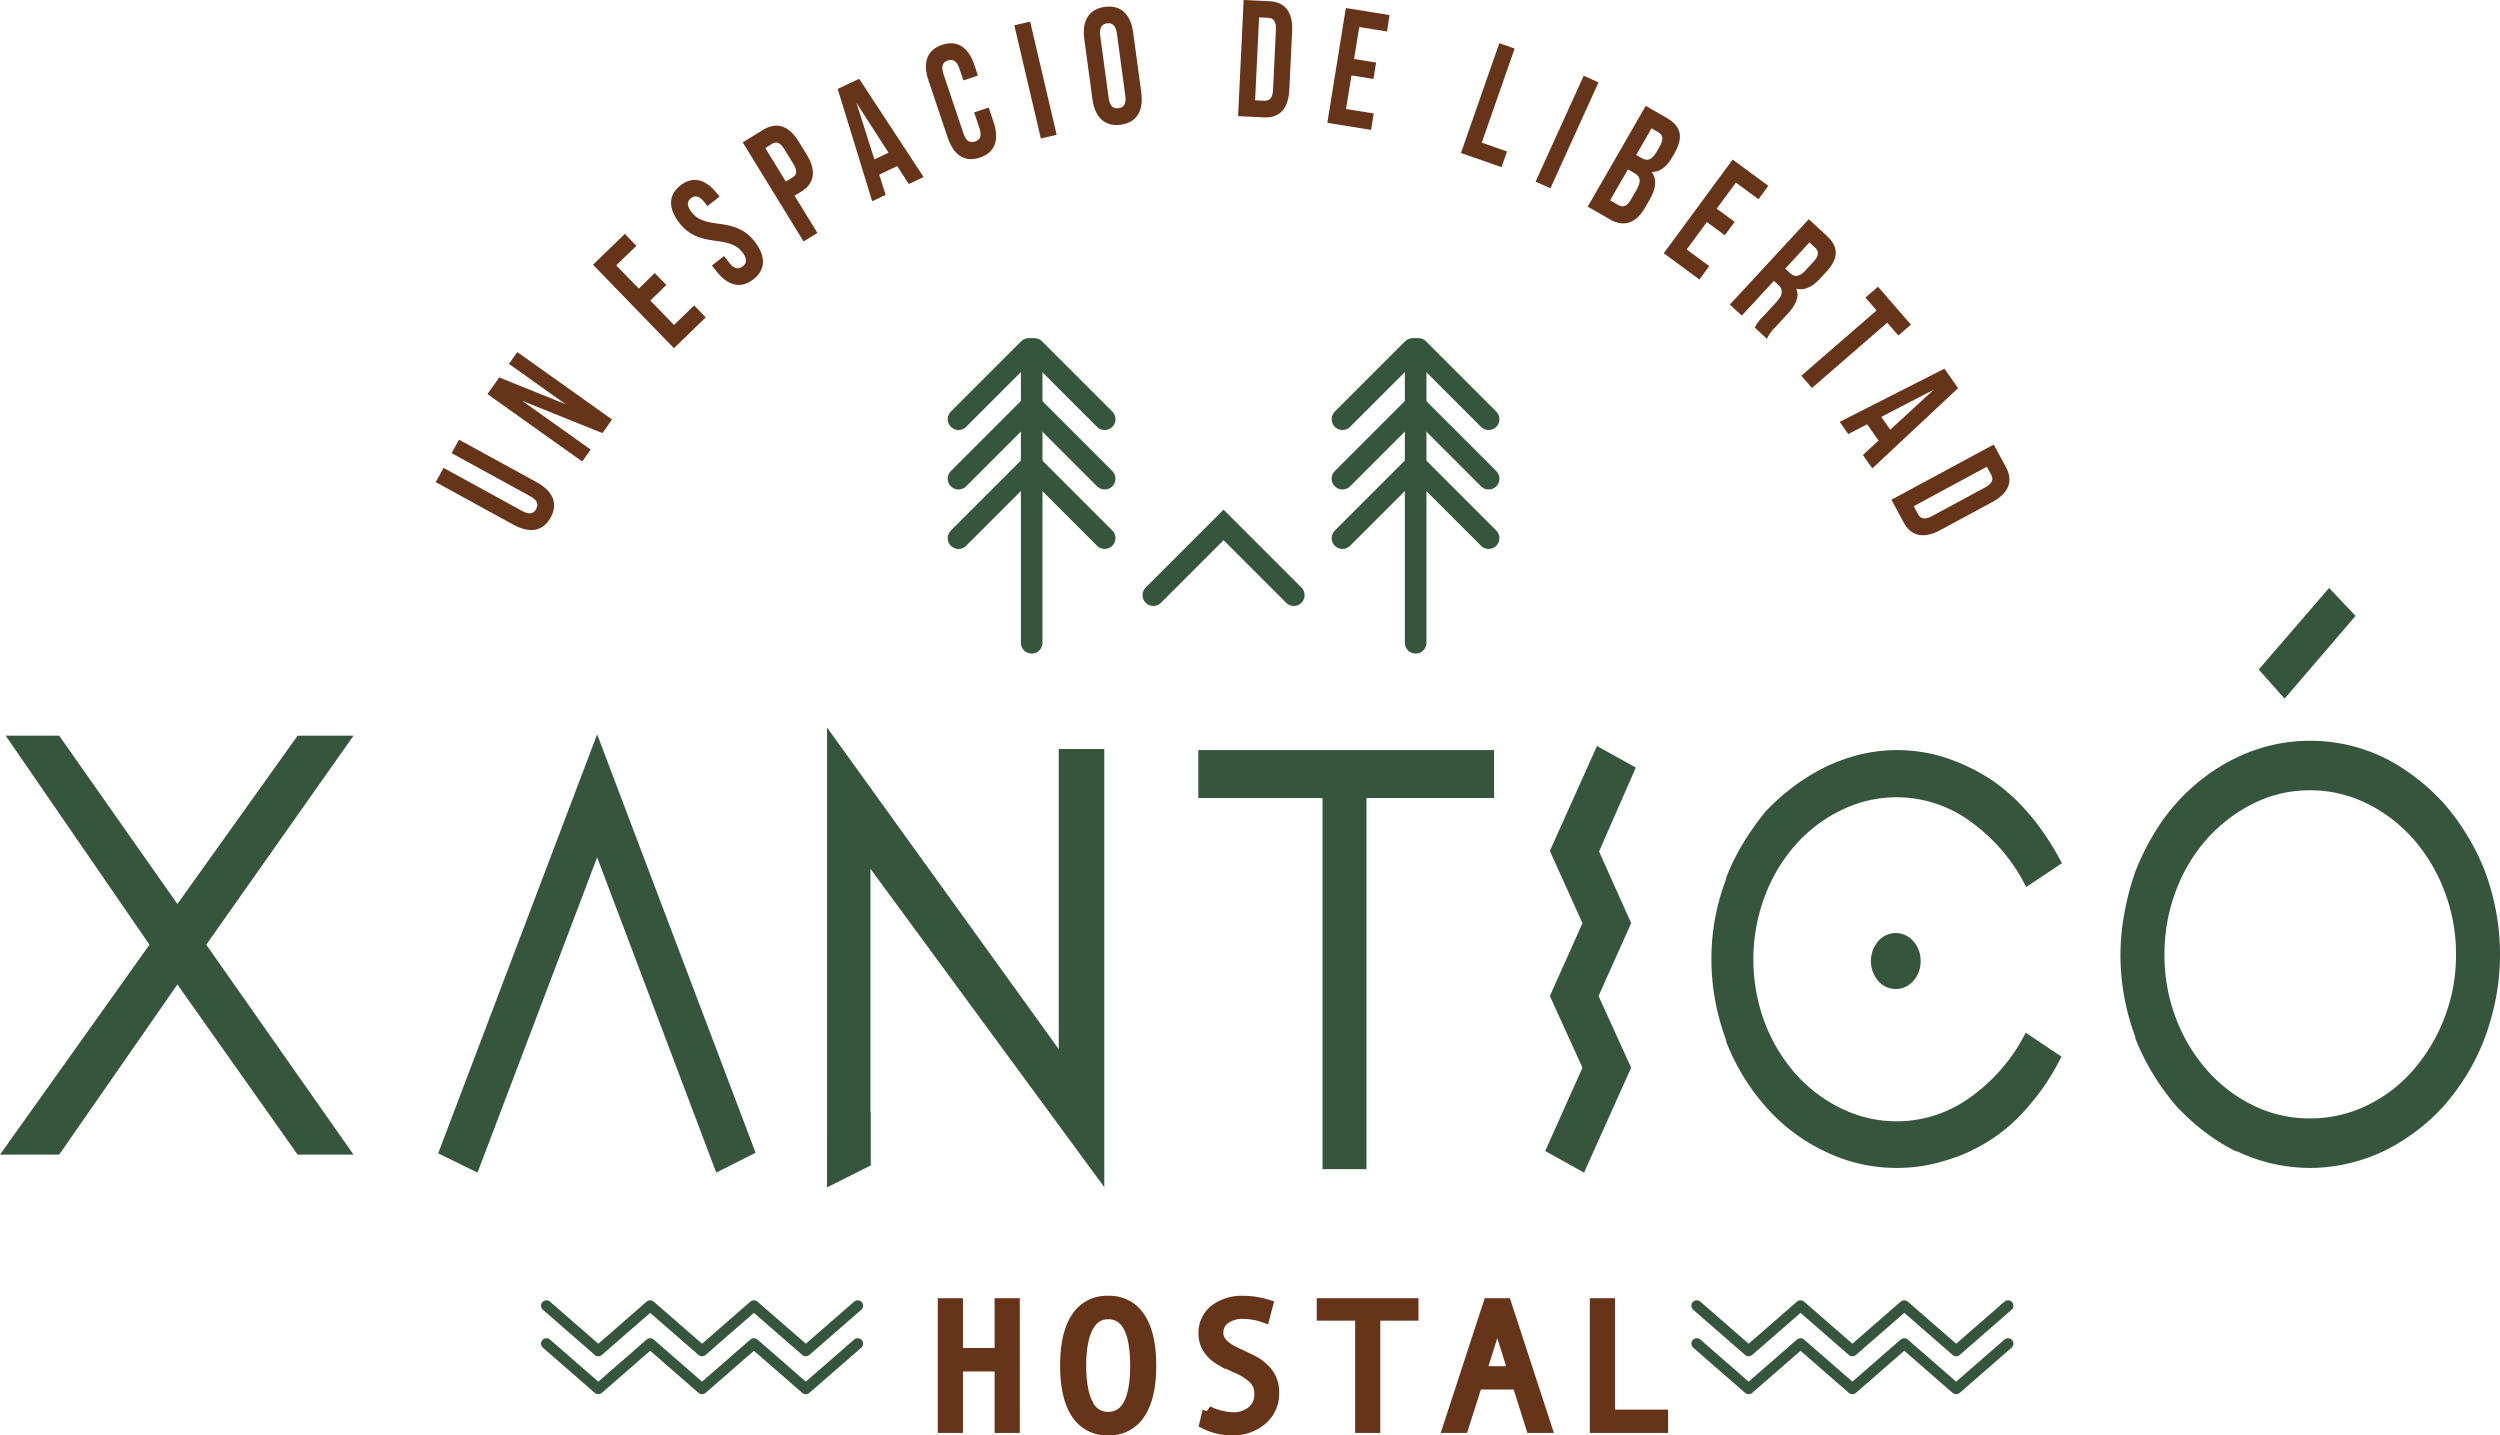 <svg xmlns="http://www.w3.org/2000/svg" width="694.594" height="398.789" viewBox="0 0 694.594 398.789">
    <g id="Grupo_145" data-name="Grupo 145" transform="translate(1146.138 -538)">
        <g id="Grupo_78" data-name="Grupo 78" transform="translate(-3372 -911)">
            <path id="Trazado_39" data-name="Trazado 39" d="M-80.112,0h-4V-17.09H-95.908V0h-4V-34.448h4v13.843h11.792V-34.448h4Zm26.044-35.107a9.94,9.94,0,0,1,8.826,4.578q3.04,4.578,3.04,13.318,0,8.691-3.027,13.281A9.925,9.925,0,0,1-54.068.659a9.917,9.917,0,0,1-8.8-4.578q-3.04-4.578-3.04-13.293t3.027-13.306A9.9,9.9,0,0,1-54.068-35.107Zm0,32.251q7.617,0,7.617-14.355,0-14.38-7.617-14.38-3.711,0-5.652,3.723t-1.941,10.657q0,7.007,1.929,10.681A6.108,6.108,0,0,0-54.068-2.856Zm43.4-27.783a18.079,18.079,0,0,0-5.835-1.05,8.451,8.451,0,0,0-5.09,1.428A4.725,4.725,0,0,0-23.557-26.2q0,3.125,5.151,5.493,3.809,1.758,5.042,2.441a12.639,12.639,0,0,1,2.5,1.88,9.311,9.311,0,0,1,2.039,2.82,8.422,8.422,0,0,1,.769,3.65,9.519,9.519,0,0,1-3.381,7.8A12.189,12.189,0,0,1-19.406.659,16.505,16.505,0,0,1-27.194-1.1l.83-3.442A17.068,17.068,0,0,0-19.5-2.759a8.127,8.127,0,0,0,5.481-1.77A6.078,6.078,0,0,0-11.96-9.4,5.853,5.853,0,0,0-13.3-13.293a14.471,14.471,0,0,0-4.956-3.259q-3.711-1.709-4.8-2.332a10.062,10.062,0,0,1-2.161-1.721,8.029,8.029,0,0,1-1.66-2.466,7.482,7.482,0,0,1-.586-2.979,7.966,7.966,0,0,1,3.076-6.665A12.307,12.307,0,0,1-16.6-35.107a23.014,23.014,0,0,1,6.836,1.05ZM30.661-31.2H20.041V0H16.062V-31.2H5.393v-3.247H30.661ZM67.716,0h-4.2L59.708-12.061H48.4L44.547,0H40.4L51.651-34.448h4.81ZM58.561-15.552,54.044-29.81,49.552-15.552ZM100.01,0H81.26V-34.448h4V-3.491H100.01Z" transform="translate(2587.812 1845.63)" fill="#663419" stroke="#663419" stroke-width="3"/>
            <path id="Trazado_20" data-name="Trazado 20" d="M1067.064,656.879l14.412,12.557,14.408-12.557,14.413,12.557,14.409-12.557,14.419,12.557,14.419-12.557" transform="translate(1630.228 1165.426)" fill="none" stroke="#36553d" stroke-linecap="round" stroke-linejoin="round" stroke-width="3"/>
            <path id="Trazado_21" data-name="Trazado 21" d="M1067.064,646.341l14.412,12.557,14.408-12.557L1110.3,658.9l14.409-12.557,14.419,12.557,14.419-12.557" transform="translate(1630.228 1165.426)" fill="none" stroke="#36553d" stroke-linecap="round" stroke-linejoin="round" stroke-width="3"/>
            <path id="Trazado_22" data-name="Trazado 22" d="M766.456,656.879l14.412,12.557,14.408-12.557,14.413,12.557L824.1,656.879l14.419,12.557,14.419-12.557" transform="translate(1611.228 1165.426)" fill="none" stroke="#36553d" stroke-linecap="round" stroke-linejoin="round" stroke-width="3"/>
            <path id="Trazado_23" data-name="Trazado 23" d="M766.456,646.341,780.869,658.9l14.408-12.557L809.69,658.9,824.1,646.341,838.518,658.9l14.419-12.557" transform="translate(1611.228 1165.426)" fill="none" stroke="#36553d" stroke-linecap="round" stroke-linejoin="round" stroke-width="3"/>
            <path id="Trazado_26" data-name="Trazado 26" d="M804.632,609.362l-33.088-87.594-33.231,87.594-10.934-5.343L771.544,487.6l44.022,116.253Z" transform="translate(1620.228 1165.426)" fill="#36553d"/>
            <path id="Trazado_29" data-name="Trazado 29" d="M1034.95,603.371l10.358-23.153-9.063-19.915,9.063-20.239-9.063-20.078,13.091-29.144,10.79,5.991-10.214,23.316,8.919,19.915-9.063,20.239,9.063,19.915-13.091,29.144Z" transform="translate(1620.228 1165.426)" fill="#36553d"/>
            <path id="Trazado_30" data-name="Trazado 30" d="M1132.775,608.067a45.222,45.222,0,0,1-20-4.534,50.685,50.685,0,0,1-16.544-12.467,59.945,59.945,0,0,1-11.078-18.3h.145a64.27,64.27,0,0,1-4.172-22.668A62.119,62.119,0,0,1,1085.3,527.6h-.145a62.171,62.171,0,0,1,4.82-9.795,76.882,76.882,0,0,1,6.258-8.824,59.075,59.075,0,0,1,16.544-12.306,50.243,50.243,0,0,1,9.711-3.481,43.833,43.833,0,0,1,23.665.891,53.972,53.972,0,0,1,12.515,5.99q11.653,7.773,19.853,23.316l-9.927,6.638a49.4,49.4,0,0,0-15.608-18.3,34.733,34.733,0,0,0-35.749-3.076,40.565,40.565,0,0,0-12.732,9.633,46.213,46.213,0,0,0-8.56,14.33,50.112,50.112,0,0,0,0,35.054,46.42,46.42,0,0,0,8.56,14.248,40.523,40.523,0,0,0,12.732,9.634,34.809,34.809,0,0,0,35.677-3,49.245,49.245,0,0,0,15.537-18.053l9.926,6.639a63.8,63.8,0,0,1-8.991,13.6,47.226,47.226,0,0,1-23.306,15.3A44.759,44.759,0,0,1,1132.775,608.067Zm6.474-57.479a7.994,7.994,0,0,1-2.014,5.505,6.411,6.411,0,0,1-9.783,0,8.53,8.53,0,0,1,0-11.01,6.411,6.411,0,0,1,9.783,0A8,8,0,0,1,1139.249,550.588Z" transform="translate(1620.228 1165.426)" fill="#36553d"/>
            <path id="Trazado_31" data-name="Trazado 31" d="M1247.431,608.067a47.242,47.242,0,0,1-20.428-4.7v.162a53.217,53.217,0,0,1-8.847-5.505,62.106,62.106,0,0,1-7.985-7.286,66.867,66.867,0,0,1-6.473-8.986,64.3,64.3,0,0,1-4.892-9.958h.144a65.163,65.163,0,0,1-4.172-22.991,64.181,64.181,0,0,1,1.151-11.82,72.894,72.894,0,0,1,3.021-11.334,67.836,67.836,0,0,1,4.892-10.038,56.282,56.282,0,0,1,6.329-8.743A53.918,53.918,0,0,1,1227,494.081a47.093,47.093,0,0,1,41,0,52.776,52.776,0,0,1,8.991,5.667,56.824,56.824,0,0,1,7.7,7.124,60.9,60.9,0,0,1,6.33,8.662,63.607,63.607,0,0,1,5.035,10.119,70.747,70.747,0,0,1,3.093,11.253,64.43,64.43,0,0,1,1.079,11.9,63.513,63.513,0,0,1-1.079,11.739,70.561,70.561,0,0,1-3.093,11.252,61.4,61.4,0,0,1-11.365,18.944,52.448,52.448,0,0,1-7.768,7.124,56.084,56.084,0,0,1-8.92,5.5,48.347,48.347,0,0,1-10,3.481A46.78,46.78,0,0,1,1247.431,608.067Zm0-104.919a34.782,34.782,0,0,0-15.681,3.643,42.778,42.778,0,0,0-12.875,9.8,45.584,45.584,0,0,0-8.7,14.491,49.545,49.545,0,0,0-3.164,17.729,48.879,48.879,0,0,0,3.164,17.648,46.735,46.735,0,0,0,8.7,14.491,41.047,41.047,0,0,0,12.875,9.8,35.42,35.42,0,0,0,15.681,3.562,35.888,35.888,0,0,0,15.753-3.562,40.03,40.03,0,0,0,12.875-9.8,48.689,48.689,0,0,0,8.7-14.491A47.912,47.912,0,0,0,1288,548.807a48.563,48.563,0,0,0-3.237-17.729,47.439,47.439,0,0,0-8.7-14.491,41.671,41.671,0,0,0-12.875-9.8A35.24,35.24,0,0,0,1247.431,503.148Zm-7.049-25.459-7.193-8.1,19.565-22.667,7.337,7.771Z" transform="translate(1620.228 1165.426)" fill="#36553d"/>
            <path id="Trazado_35" data-name="Trazado 35" d="M835.419,599.539l12.084-7.011v14.838l-12.084,6.043Z" transform="translate(1620.228 1165.426)" fill="#36553d"/>
            <path id="Trazado_36" data-name="Trazado 36" d="M2210.445,1288.4H2225.3l32.848,46.766,33.407-46.766h15.527l-40.918,58.073,40.918,58.323h-15.527l-33.407-47.274L2225.3,1404.8h-16.438l41.532-58.323Z" transform="translate(17 365)" fill="#36553d"/>
            <path id="Trazado_37" data-name="Trazado 37" d="M2424.647,1409.836l12.068-6.067v-82.38l64.963,88.448V1288.109h-12.656v83.39l-64.375-89.352v127.689" transform="translate(31 369)" fill="#36553d"/>
            <path id="Trazado_38" data-name="Trazado 38" d="M2527.794,1288.4h82.183v13.321h-35.449V1404.83h-12.217V1301.723h-34.517Z" transform="translate(31 369)" fill="#36553d"/>
        </g>
        <g id="Grupo_143" data-name="Grupo 143" transform="translate(-879.827 634.959)">
            <g id="Grupo_13" data-name="Grupo 13" transform="translate(0)">
                <g id="Grupo_11" data-name="Grupo 11">
                    <line id="Línea_1" data-name="Línea 1" y1="81.627" transform="translate(20.331)" fill="none" stroke="#36553d" stroke-linecap="round" stroke-miterlimit="10" stroke-width="6"/>
                    <line id="Línea_2" data-name="Línea 2" y1="19.51" x2="19.51" fill="none" stroke="#36553d" stroke-linecap="round" stroke-miterlimit="10" stroke-width="6"/>
                    <line id="Línea_3" data-name="Línea 3" y1="19.51" x2="19.51" transform="translate(0 16.522)" fill="none" stroke="#36553d" stroke-linecap="round" stroke-miterlimit="10" stroke-width="6"/>
                    <line id="Línea_4" data-name="Línea 4" y1="19.51" x2="19.51" transform="translate(0 33.044)" fill="none" stroke="#36553d" stroke-linecap="round" stroke-miterlimit="10" stroke-width="6"/>
                    <line id="Línea_5" data-name="Línea 5" x1="19.51" y1="19.51" transform="translate(21.095)" fill="none" stroke="#36553d" stroke-linecap="round" stroke-miterlimit="10" stroke-width="6"/>
                    <line id="Línea_6" data-name="Línea 6" x1="19.51" y1="19.51" transform="translate(21.095 16.522)" fill="none" stroke="#36553d" stroke-linecap="round" stroke-miterlimit="10" stroke-width="6"/>
                    <line id="Línea_7" data-name="Línea 7" x1="19.51" y1="19.51" transform="translate(21.095 33.044)" fill="none" stroke="#36553d" stroke-linecap="round" stroke-miterlimit="10" stroke-width="6"/>
                </g>
                <g id="Grupo_12" data-name="Grupo 12" transform="translate(106.678)">
                    <line id="Línea_8" data-name="Línea 8" y1="81.627" transform="translate(20.331)" fill="none" stroke="#36553d" stroke-linecap="round" stroke-miterlimit="10" stroke-width="6"/>
                    <line id="Línea_9" data-name="Línea 9" y1="19.51" x2="19.51" fill="none" stroke="#36553d" stroke-linecap="round" stroke-miterlimit="10" stroke-width="6"/>
                    <line id="Línea_10" data-name="Línea 10" y1="19.51" x2="19.51" transform="translate(0 16.522)" fill="none" stroke="#36553d" stroke-linecap="round" stroke-miterlimit="10" stroke-width="6"/>
                    <line id="Línea_11" data-name="Línea 11" y1="19.51" x2="19.51" transform="translate(0 33.044)" fill="none" stroke="#36553d" stroke-linecap="round" stroke-miterlimit="10" stroke-width="6"/>
                    <line id="Línea_12" data-name="Línea 12" x1="19.51" y1="19.51" transform="translate(21.095)" fill="none" stroke="#36553d" stroke-linecap="round" stroke-miterlimit="10" stroke-width="6"/>
                    <line id="Línea_13" data-name="Línea 13" x1="19.51" y1="19.51" transform="translate(21.095 16.522)" fill="none" stroke="#36553d" stroke-linecap="round" stroke-miterlimit="10" stroke-width="6"/>
                    <line id="Línea_14" data-name="Línea 14" x1="19.51" y1="19.51" transform="translate(21.095 33.044)" fill="none" stroke="#36553d" stroke-linecap="round" stroke-miterlimit="10" stroke-width="6"/>
                </g>
            </g>
            <path id="Trazado_24" data-name="Trazado 24" d="M984.973,465.611,965.462,446.1l-19.51,19.511" transform="translate(-891.82 -397.218)" fill="none" stroke="#36553d" stroke-linecap="round" stroke-miterlimit="10" stroke-width="6"/>
        </g>
        <g id="Grupo_144" data-name="Grupo 144" transform="translate(-1025.077 538)">
            <g id="Grupo_1" data-name="Grupo 1" transform="translate(0)">
                <path id="Trazado_1" data-name="Trazado 1" d="M772.126,450.283l21.857,11.979c2.024,1.11,3.187.718,3.877-.541s.395-2.449-1.628-3.557l-21.858-11.979,2.051-3.738L798,454.269c4.533,2.484,6.021,5.918,3.891,9.8s-5.825,4.476-10.358,1.991l-21.574-11.823Z" transform="translate(-769.957 -320.288)" fill="#663419"/>
                <path id="Trazado_2" data-name="Trazado 2" d="M792.028,434.875l19.066,13.569-2.353,3.308-26.325-18.734,3.281-4.611,18.443,7.437-15.758-11.213,2.329-3.275,26.325,18.732-2.685,3.776Z" transform="translate(-768.04 -323.532)" fill="#663419"/>
                <path id="Trazado_3" data-name="Trazado 3" d="M820.541,408.091l4.448-4.308L828.2,407.1l-4.448,4.309,6.583,6.791,5.6-5.422,3.211,3.314-8.836,8.561-22.48-23.194,8.837-8.561,3.211,3.313-5.6,5.423Z" transform="translate(-764.132 -327.91)" fill="#663419"/>
                <path id="Trazado_4" data-name="Trazado 4" d="M829.234,381.417c3.463-2.694,7.057-1.747,10.231,2.332l.624.8-3.365,2.618-.822-1.056c-1.417-1.822-2.6-2.01-3.736-1.128s-1.242,2.076.176,3.9c4.081,5.245,11.8.816,17.474,8.1,3.173,4.08,3.176,7.821-.319,10.54s-7.121,1.8-10.3-2.282l-1.219-1.566,3.366-2.619,1.417,1.822c1.418,1.822,2.64,1.923,3.772,1.042s1.335-2.091-.082-3.912c-4.082-5.247-11.8-.817-17.474-8.1C825.806,387.828,825.771,384.111,829.234,381.417Z" transform="translate(-761.241 -329.91)" fill="#663419"/>
                <path id="Trazado_5" data-name="Trazado 5" d="M859.45,371.283l2.2,3.578c2.706,4.405,2.291,7.964-1.553,10.324l-1.817,1.116,6.353,10.344-3.844,2.361-16.908-27.531L849.54,368C853.383,365.636,856.744,366.876,859.45,371.283Zm-9.313,1.763,5.725,9.322,1.817-1.116c1.223-.751,1.5-1.789.293-3.754l-2.536-4.13c-1.208-1.967-2.259-2.189-3.482-1.436Z" transform="translate(-758.586 -331.921)" fill="#663419"/>
                <path id="Trazado_6" data-name="Trazado 6" d="M890.617,382.839l-4.119,1.937-3.2-4.975-5.009,2.356,1.787,5.638-3.747,1.762-9.585-31.2,5.974-2.808Zm-13.673-4.9,3.933-1.85-8.915-13.864Z" transform="translate(-755.069 -333.655)" fill="#663419"/>
                <path id="Trazado_7" data-name="Trazado 7" d="M905.432,364.839l1.369,4.07c1.649,4.9.414,8.432-3.785,9.846s-7.318-.655-8.965-5.555l-5.359-15.926c-1.649-4.9-.413-8.432,3.785-9.844s7.318.654,8.967,5.555l1,2.975-4.043,1.36-1.1-3.28c-.736-2.188-1.871-2.732-3.232-2.274s-1.936,1.577-1.2,3.765l5.564,16.538c.736,2.188,1.856,2.687,3.217,2.229s1.951-1.533,1.215-3.72l-1.473-4.375Z" transform="translate(-751.801 -334.971)" fill="#663419"/>
                <path id="Trazado_8" data-name="Trazado 8" d="M909.281,342.8l4.391-1.028,7.371,31.451-4.393,1.028Z" transform="translate(-748.525 -335.774)" fill="#663419"/>
                <path id="Trazado_9" data-name="Trazado 9" d="M926.147,347.205c-.695-5.123,1.306-8.376,5.7-8.97s7.182,2.006,7.877,7.13l2.255,16.65c.694,5.122-1.307,8.374-5.7,8.97s-7.182-2.007-7.877-7.13Zm6.769,16.364c.309,2.287,1.321,3.035,2.744,2.842s2.2-1.183,1.888-3.47l-2.342-17.29c-.31-2.288-1.322-3.035-2.744-2.842s-2.2,1.183-1.889,3.47Z" transform="translate(-745.951 -336.331)" fill="#663419"/>
                <path id="Trazado_10" data-name="Trazado 10" d="M964.706,336.574l7.128.34c4.507.215,6.585,3.132,6.338,8.3l-.779,16.316c-.246,5.162-2.593,7.869-7.1,7.653l-7.128-.339Zm4.286,4.824-1.1,23.047,2.541.121c1.434.069,2.334-.72,2.443-3.025l.8-16.778c.111-2.3-.711-3.175-2.144-3.243Z" transform="translate(-740.237 -336.574)" fill="#663419"/>
                <path id="Trazado_11" data-name="Trazado 11" d="M992.083,352.669l6.115.984-.735,4.556-6.114-.983-1.506,9.341,7.695,1.237-.734,4.556-12.148-1.955,5.139-31.894,12.147,1.955-.734,4.555-7.694-1.237Z" transform="translate(-736.931 -336.276)" fill="#663419"/>
                <path id="Trazado_12" data-name="Trazado 12" d="M1027.491,346.977l4.259,1.487-9.137,26.146,7.008,2.447-1.524,4.357-11.266-3.935Z" transform="translate(-731.981 -334.974)" fill="#663419"/>
                <path id="Trazado_13" data-name="Trazado 13" d="M1048.168,354.806l4.108,1.865-13.36,29.418-4.108-1.865Z" transform="translate(-729.216 -333.769)" fill="#663419"/>
                <path id="Trazado_14" data-name="Trazado 14" d="M1071.463,375.23l-.576,1c-1.658,2.88-3.5,4.27-5.771,4.188,1.568,2.127,1.164,4.718-.539,7.678l-1.313,2.28c-2.487,4.32-5.848,5.474-9.759,3.224l-6.15-3.54,16.12-28,5.9,3.4C1073.429,367.787,1073.949,370.909,1071.463,375.23Zm-12.944,4.479-4.95,8.6,2.239,1.289c1.315.757,2.418.486,3.615-1.594l1.405-2.439c1.5-2.6,1.21-3.83-.566-4.853Zm6.563-11.4-4.26,7.4,1.529.879c1.457.839,2.76.63,4.05-1.61l.9-1.56c1.152-2,1.055-3.228-.332-4.026Z" transform="translate(-727.286 -332.654)" fill="#663419"/>
                <path id="Trazado_15" data-name="Trazado 15" d="M1080.373,388.64l4.988,3.672-2.736,3.718-4.988-3.673-5.609,7.62,6.276,4.619-2.736,3.718-9.909-7.295L1084.811,375l9.908,7.294-2.735,3.716-6.275-4.62Z" transform="translate(-724.47 -330.663)" fill="#663419"/>
                <path id="Trazado_16" data-name="Trazado 16" d="M1088.513,419.48a11.056,11.056,0,0,1,2.392-3.194l3.445-3.728c2.036-2.2,2.125-3.629.618-5.02l-1.144-1.058-8.926,9.66-3.314-3.062,21.924-23.724,5,4.62c3.435,3.174,3.251,6.334-.131,9.994l-1.723,1.863c-2.255,2.44-4.42,3.393-6.617,2.808.937,2.311-.181,4.608-2.468,7.082l-3.382,3.66a10.611,10.611,0,0,0-2.3,3.216Zm15.177-23.675-6.733,7.286,1.295,1.2c1.236,1.142,2.552,1.228,4.306-.67l2.161-2.339c1.567-1.694,1.743-2.912.567-4Z" transform="translate(-722.021 -328.455)" fill="#663419"/>
                <path id="Trazado_17" data-name="Trazado 17" d="M1120.093,405.613l9.142,10.53-3.486,3.024-3.091-3.562-20.917,18.148-2.957-3.406L1119.7,412.2l-3.093-3.562Z" transform="translate(-719.375 -325.954)" fill="#663419"/>
                <path id="Trazado_18" data-name="Trazado 18" d="M1117.088,453.056l-2.61-3.728,4.354-4-3.176-4.535-5.247,2.724-2.376-3.392,29.1-14.774,3.787,5.408Zm2.49-14.31,2.492,3.561,12.135-11.154Z" transform="translate(-717.952 -322.918)" fill="#663419"/>
                <path id="Trazado_19" data-name="Trazado 19" d="M1148.911,443.618l3.392,6.28c2.144,3.969.718,7.257-3.831,9.711l-14.377,7.76c-4.55,2.455-8.081,1.843-10.225-2.128l-3.391-6.279Zm-1.918,6.161-20.308,10.96,1.209,2.237c.682,1.264,1.822,1.627,3.854.531l14.784-7.979c2.031-1.1,2.352-2.248,1.671-3.512Z" transform="translate(-716.037 -320.108)" fill="#663419"/>
            </g>
        </g>
    </g>
</svg>
